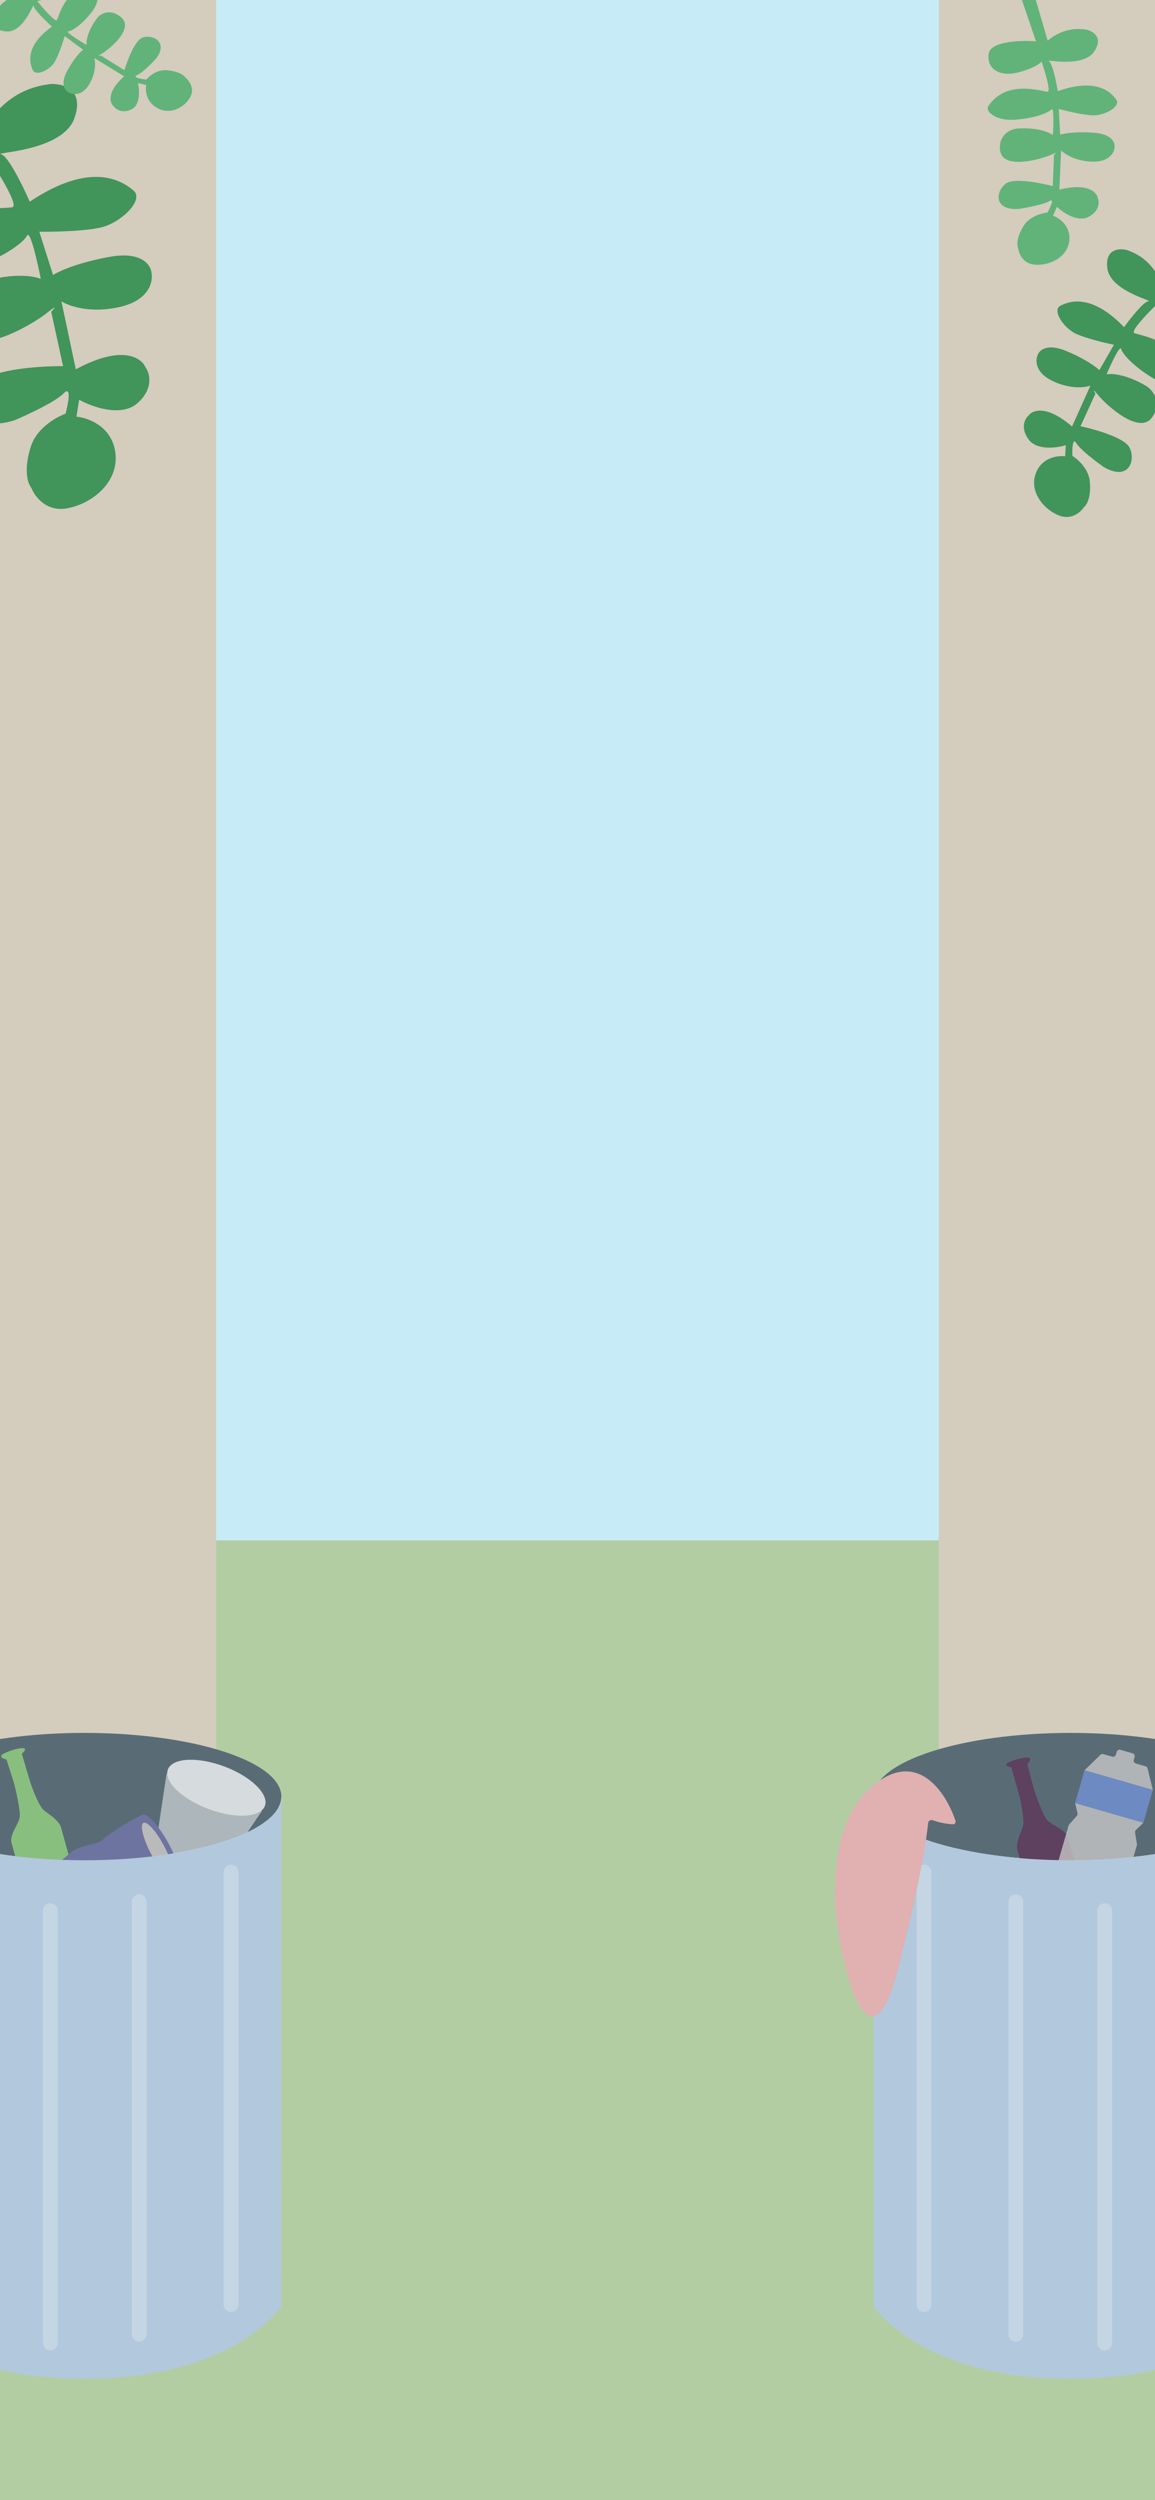 <svg width="390" height="844" viewBox="0 0 390 844" fill="none" xmlns="http://www.w3.org/2000/svg">
<g clip-path="url(#clip0_806_5987)">
<rect width="390" height="844" fill="#C7EBF7"/>
<rect y="520" width="390" height="330" fill="#B3CDA3"/>
<path d="M0 6.10493e-05L73 0V617.389L0 725V6.10493e-05Z" fill="#D4CCBD"/>
<path d="M390 6.10493e-05L317 0V617.389L390 725V6.10493e-05Z" fill="#D4CCBD"/>
<g filter="url(#filter0_d_806_5987)">
<path d="M95 598.5C95 598.615 94.997 598.729 94.992 598.843C94.731 604.227 88.351 609.13 78 612.858C65.826 617.242 48.159 620 28.5 620C-8.227 620 -38 610.374 -38 598.5C-38 586.626 -8.227 577 28.5 577C65.227 577 95 586.626 95 598.5Z" fill="#596C76"/>
<path d="M94.992 598.843C94.731 604.227 88.351 609.13 78 612.858C65.826 617.242 48.159 620 28.5 620C-8.227 620 -38 610.374 -38 598.5V770.5C-38 770.5 -22.299 795 28.5 795C79.299 795 95 770.5 95 770.5L94.992 598.843Z" fill="#B2C8DD"/>
<path fill-rule="evenodd" clip-rule="evenodd" d="M88.209 603.277C88.775 602.827 89.188 602.286 89.424 601.658C90.91 597.7 84.787 591.742 75.748 588.348C66.709 584.955 58.177 585.412 56.691 589.369C56.52 589.826 56.45 590.31 56.474 590.814L56.252 590.727L50.912 626.332C53.406 629.429 60.509 634.945 68.969 632.243L88.419 603.36L88.209 603.277Z" fill="white" fill-opacity="0.5"/>
<ellipse cx="73.058" cy="595.513" rx="17.482" ry="7.653" transform="rotate(20.577 73.058 595.513)" fill="white" fill-opacity="0.5"/>
<path d="M10.035 593.05C9.244 590.406 7.363 584.043 7.363 584.043C10.348 581.381 6.502 582.081 4.247 582.803C1.992 583.525 -1.895 584.931 2.178 585.988C2.178 585.988 4.651 593.522 4.973 594.885C5.761 598.222 6.923 603.318 6.643 605.516C6.364 607.713 3.268 611.144 3.848 613.977L11.526 641.297C11.526 641.297 15.187 645.401 20.582 643.939C25.978 642.477 28.711 638.03 28.711 638.03L20.483 608.52C19.105 605.719 16.116 604.375 14.591 602.91C13.065 601.445 10.827 595.693 10.035 593.05Z" fill="#88BF7E"/>
<path d="M47.819 604.693C51.537 602.785 63.565 623.614 59.973 626.712C56.381 629.811 50.492 632.223 44.074 636.093C37.655 639.963 36.33 638.667 34.401 640.502C33.168 641.676 30.549 642.97 29.328 643.628C27.463 644.634 24.595 642.039 23.245 641.284C19.319 639.089 15.453 633.329 15.166 628.823C15.015 626.444 14.893 623.89 16.486 622.034C19.647 621.937 22.375 618.057 25.488 616.38C28.6 614.702 32.998 614.756 34.873 612.928C37.155 610.704 44.102 606.6 47.819 604.693Z" fill="#6E74A0"/>
<ellipse cx="53.266" cy="616.637" rx="2.565" ry="10.45" transform="rotate(-27.594 53.266 616.637)" fill="#BABABA"/>
<path d="M94.992 598.843C94.731 604.227 88.351 609.13 78 612.858C65.826 617.242 48.159 620 28.5 620C-8.227 620 -38 610.374 -38 598.5V770.5C-38 770.5 -22.299 795 28.5 795C79.299 795 95 770.5 95 770.5L94.992 598.843Z" fill="#B2C8DD"/>
<path fill-rule="evenodd" clip-rule="evenodd" d="M95 598.5C95 598.615 94.997 598.729 94.992 598.843L95 598.5Z" fill="#596C76"/>
<path d="M17 637V783" stroke="#C4D5E4" stroke-width="5" stroke-linecap="round"/>
<path d="M47 634V780" stroke="#C4D5E4" stroke-width="5" stroke-linecap="round"/>
<path d="M78 624V770" stroke="#C4D5E4" stroke-width="5" stroke-linecap="round"/>
</g>
<g filter="url(#filter1_d_806_5987)">
<path d="M295 598.5C295 598.615 295.003 598.729 295.008 598.843C295.269 604.227 301.649 609.13 312 612.858C324.174 617.242 341.841 620 361.5 620C398.227 620 428 610.374 428 598.5C428 586.626 398.227 577 361.5 577C324.773 577 295 586.626 295 598.5Z" fill="#596C76"/>
<path d="M295.008 598.843C295.269 604.227 301.649 609.13 312 612.858C324.174 617.242 341.841 620 361.5 620C398.227 620 428 610.374 428 598.5V770.5C428 770.5 412.299 795 361.5 795C310.701 795 295 770.5 295 770.5L295.008 598.843Z" fill="#B2C8DD"/>
<path d="M344.027 597.645C343.286 594.987 341.483 588.602 341.483 588.602C337.537 587.943 341.164 586.483 343.456 585.891C345.749 585.298 349.787 584.414 346.905 587.481C346.905 587.481 348.833 595.172 349.288 596.497C350.402 599.74 352.137 604.671 353.546 606.38C354.955 608.089 359.404 609.34 360.425 612.045L368.504 639.249C368.504 639.249 367.598 644.674 362.254 646.315C356.91 647.957 352.226 645.653 352.226 645.653L343.443 616.304C343.114 613.2 344.925 610.469 345.434 608.416C345.943 606.362 344.767 600.304 344.027 597.645Z" fill="#5D415F"/>
<path fill-rule="evenodd" clip-rule="evenodd" d="M387.497 589C387.412 588.651 387.147 588.375 386.802 588.275L383.517 587.328C382.986 587.175 382.68 586.62 382.833 586.09L383.11 585.129C383.263 584.598 382.957 584.044 382.426 583.891L378.311 582.704C377.781 582.551 377.227 582.857 377.073 583.388L376.796 584.349C376.643 584.879 376.089 585.185 375.558 585.032L372.544 584.163C372.199 584.064 371.828 584.157 371.57 584.407L366.203 589.62L389.264 596.27L387.497 589ZM363.017 600.669L363.846 604.081C363.923 604.398 363.84 604.732 363.625 604.977L361.016 607.948C360.919 608.058 360.848 608.189 360.807 608.33L359.428 613.113L350.408 644.387C350.255 644.918 350.561 645.472 351.092 645.625L372.23 651.722C372.761 651.875 373.315 651.569 373.468 651.038L381.781 622.213L383.867 614.981C383.908 614.84 383.917 614.691 383.894 614.546L383.267 610.642C383.216 610.32 383.324 609.993 383.558 609.766L386.077 607.32L363.017 600.669Z" fill="#C5C5C5" fill-opacity="0.8"/>
<path d="M389.264 596.27L366.203 589.62L363.017 600.669L386.077 607.32L389.264 596.27Z" fill="#6E8AC2"/>
<path d="M295.008 598.843C295.269 604.227 301.649 609.13 312 612.858C324.174 617.242 341.841 620 361.5 620C398.227 620 428 610.374 428 598.5V770.5C428 770.5 412.299 795 361.5 795C310.701 795 295 770.5 295 770.5L295.008 598.843Z" fill="#B2C8DD"/>
<path fill-rule="evenodd" clip-rule="evenodd" d="M295 598.5C295 598.615 295.003 598.729 295.008 598.843L295 598.5Z" fill="#596C76"/>
<path d="M373 637V783" stroke="#C4D5E4" stroke-width="5" stroke-linecap="round"/>
<path d="M343 634V780" stroke="#C4D5E4" stroke-width="5" stroke-linecap="round"/>
<path d="M312 624V770" stroke="#C4D5E4" stroke-width="5" stroke-linecap="round"/>
</g>
<path d="M294.036 603.4C309.372 589.981 319.196 604.583 322.627 614.624C322.843 615.258 322.361 615.899 321.692 615.859C318.92 615.693 316.497 615.048 314.922 614.479C314.25 614.236 313.479 614.679 313.406 615.39C312.745 621.837 310.009 638.611 303.036 665.4C295.436 694.6 287.869 675.233 285.036 661.9C281.369 648.233 278.036 617.4 294.036 603.4Z" fill="#E1B0B0"/>
<path d="M10.757 149.82C13.07 144.075 19.31 140.658 22.141 139.667C23.067 136.197 24.232 129.963 21.48 132.798C18.728 135.633 9.271 140.037 4.886 141.884C-10.32 146.716 -10.775 133.792 -5.714 128.644C-1.666 124.525 13.98 123.565 21.296 123.599L17.296 105.266C18.443 104.085 19.716 102.537 15.638 105.793C10.539 109.864 -10.008 121.839 -14.374 110.974C-17.867 102.282 -11.823 96.971 -7.399 95.565C2.65 92.371 9.959 92.713 13.76 94.138C12.649 88.409 10.168 77.472 9.123 79.546C7.816 82.14 0.11 87.584 -11.226 91.187C-20.294 94.069 -28.238 91.296 -27.92 87.507C-21.812 68.412 1.753 70.725 4.241 69.934C6.232 69.302 -0.256 58.657 -3.748 53.414C-4.237 54.749 -7.285 58.568 -15.567 63.16C-25.919 68.9 -34.833 65.511 -35.375 56.386C-35.795 49.316 -19.237 44.268 -9.931 42.581L-33.565 6.527L-23.576 6.348L-3.295 40.473C4.498 29.555 14.606 28.794 16.62 28.426C18.634 28.058 29.134 28.533 25.13 39.88C21.126 51.227 -2.561 51.403 0.399 52.096C2.767 52.65 7.818 62.989 10.047 68.089C30.873 54.119 41.325 61.144 45.071 64.31C48.816 67.476 40.909 75.163 34.117 76.777C28.683 78.068 17.954 78.283 13.27 78.229L17.907 92.82C19.935 91.54 26.646 88.517 37.26 86.669C47.875 84.82 50.942 89.491 51.149 92.057C51.763 94.948 50.496 101.304 40.512 103.606C30.529 105.907 23.168 103.309 20.736 101.722L25.598 124.683C41.181 116.245 47.777 120.72 49.128 124.012C50.546 125.921 52.015 130.99 46.544 135.996C41.073 141.002 31.053 137.38 26.728 134.943L25.811 140.679C29.456 140.973 37.153 143.61 38.783 151.805C40.821 162.048 31.73 169.839 22.844 171.573C15.736 172.961 11.757 167.654 10.655 164.828C7.661 160.77 9.475 153.132 10.757 149.82Z" fill="#41945A"/>
<path d="M55.681 23.684C52.682 23.686 50.242 25.817 49.398 26.882C47.649 26.676 44.577 26.089 46.274 25.383C47.971 24.677 51.305 21.311 52.76 19.716C57.069 13.907 51.085 11.432 47.995 12.742C45.523 13.79 42.966 20.472 41.996 23.683L33.96 18.703C33.253 18.997 32.357 19.282 34.43 18.069C37.021 16.553 45.391 9.664 40.898 5.838C37.303 2.778 34.004 4.489 32.75 6.179C29.902 10.018 29.078 13.279 29.231 15.194C26.702 13.699 21.92 10.686 23.032 10.594C24.421 10.478 28.006 8.062 31.218 3.732C33.788 0.269 33.562 -3.698 31.747 -4.226C21.992 -4.914 19.899 5.813 19.193 6.764C18.629 7.524 14.525 2.808 12.543 0.355C13.233 0.377 15.43 -0.286 18.694 -3.104C22.774 -6.626 22.39 -11.127 18.195 -12.972C14.945 -14.4 10.353 -8.038 8.309 -4.259L-5.369 -20.958L-6.799 -16.616L6.429 -1.725C0.272 -0.234 -1.446 4.058 -1.89 4.875C-2.333 5.692 -3.526 10.374 2.321 10.619C8.168 10.864 11.442 0.521 11.368 1.94C11.308 3.074 15.463 7.107 17.548 8.981C8.207 15.642 10.085 21.456 11.061 23.654C12.037 25.851 16.697 23.742 18.368 21.052C19.704 18.899 21.25 14.239 21.856 12.178L28.056 16.778C27.184 17.441 24.866 19.848 22.571 24.17C20.276 28.493 22.047 30.659 23.22 31.201C24.489 31.98 27.633 32.544 30.055 28.577C32.477 24.61 32.253 20.929 31.839 19.585L41.923 25.757C35.877 31.095 37.08 34.772 38.438 35.944C39.14 36.901 41.313 38.437 44.392 36.922C47.471 35.408 47.127 30.382 46.569 28.058L49.376 28.667C49.023 30.315 49.218 34.15 52.832 36.307C57.348 39.004 62.217 36.394 64.226 32.808C65.833 29.94 63.888 27.263 62.714 26.283C61.219 24.257 57.402 23.706 55.681 23.684Z" fill="#61B379"/>
<path d="M367.902 161.862C367.231 157.923 363.766 154.914 362.117 153.902C362.009 151.587 362.129 147.498 363.475 149.662C364.821 151.826 370.18 155.898 372.69 157.664C381.614 162.794 383.672 154.709 381.187 150.77C379.2 147.619 369.469 144.869 364.852 143.888L369.886 132.88C369.325 131.978 368.735 130.827 370.86 133.439C373.516 136.704 384.826 147.07 389.068 140.819C392.461 135.818 389.379 131.642 386.784 130.149C380.886 126.758 376.232 125.972 373.641 126.349C375.126 122.89 378.19 116.336 378.564 117.787C379.032 119.601 383.144 124.089 389.796 127.914C395.117 130.974 400.505 130.314 400.824 127.882C399.591 115.008 384.419 113.236 382.959 112.397C381.79 111.725 387.339 105.904 390.26 103.078C390.385 103.986 391.783 106.811 396.374 110.841C402.113 115.879 408.196 114.964 409.789 109.286C411.023 104.887 401.277 99.436 395.642 97.097L415.482 77.608L409.21 76.126L391.748 94.858C388.331 86.907 382.064 85.042 380.845 84.534C379.626 84.026 372.941 82.886 373.91 90.588C374.879 98.289 389.787 101.647 387.826 101.678C386.257 101.703 381.656 107.528 379.552 110.438C368.338 98.777 360.787 101.773 357.992 103.255C355.197 104.738 359.127 110.667 363.188 112.615C366.437 114.174 373.17 115.78 376.13 116.388L371.207 124.95C370.104 123.865 366.288 121.04 359.85 118.42C353.413 115.8 350.839 118.324 350.357 119.913C349.573 121.651 349.501 125.832 355.479 128.651C361.457 131.47 366.453 130.841 368.204 130.174L361.992 143.982C353.325 136.527 348.554 138.443 347.251 140.333C346.095 141.342 344.474 144.337 347.237 148.242C350 152.148 356.812 151.238 359.873 150.294L359.665 154.036C357.327 153.722 352.113 154.329 349.963 159.271C347.274 165.449 351.937 171.606 357.3 173.918C361.591 175.767 364.827 172.967 365.909 171.336C368.352 169.188 368.256 164.125 367.902 161.862Z" fill="#41945A"/>
<path d="M346.006 75.719C348.088 72.894 351.995 71.901 353.689 71.758C354.688 69.984 356.208 66.728 354.297 67.895C352.386 69.061 346.574 70.141 343.906 70.534C334.879 71.036 336.456 63.879 339.962 61.77C342.766 60.082 351.487 61.767 355.497 62.821L355.894 52.195C356.69 51.709 357.608 51.039 354.909 52.25C351.536 53.763 338.568 57.429 337.708 50.849C337.02 45.586 341.088 43.525 343.714 43.379C349.68 43.048 353.642 44.269 355.527 45.588C355.728 42.288 355.912 35.935 355.045 36.925C353.962 38.164 348.963 40.062 342.233 40.436C336.849 40.735 332.882 38.09 333.593 36.056C339.644 26.441 352.249 31.043 353.726 30.96C354.908 30.895 352.853 24.136 351.677 20.765C351.22 21.429 349.008 23.093 343.814 24.442C337.322 26.129 332.909 23.008 333.902 17.924C334.671 13.985 344.471 13.556 349.816 13.947L341.945 -9.18L347.451 -7.866L353.756 13.728C359.576 8.839 365.23 9.85 366.387 9.933C367.545 10.016 373.24 11.761 369.438 17.421C365.637 23.082 352.613 19.829 354.139 20.628C355.36 21.267 356.67 27.655 357.173 30.769C370.576 26.047 375.318 31.38 376.926 33.647C378.534 35.914 373.108 39.014 369.153 38.939C365.988 38.88 360.071 37.481 357.507 36.788L357.989 45.451C359.283 45.035 363.393 44.326 369.479 44.812C375.565 45.299 376.588 48.295 376.338 49.733C376.267 51.406 374.673 54.715 368.869 54.566C363.065 54.418 359.393 51.951 358.283 50.736L357.704 64.023C367.448 61.597 370.436 64.985 370.711 66.982C371.22 68.23 371.309 71.22 367.599 73.194C363.889 75.167 358.903 71.762 356.874 69.813L355.56 72.832C357.518 73.508 361.369 76.044 361.105 80.771C360.775 86.68 354.684 89.67 349.563 89.365C345.467 89.122 344.033 85.647 343.828 83.941C342.759 81.29 344.834 77.356 346.006 75.719Z" fill="#61B379"/>
</g>
<defs>
<filter id="filter0_d_806_5987" x="-38" y="576" width="133" height="227" filterUnits="userSpaceOnUse" color-interpolation-filters="sRGB">
<feFlood flood-opacity="0" result="BackgroundImageFix"/>
<feColorMatrix in="SourceAlpha" type="matrix" values="0 0 0 0 0 0 0 0 0 0 0 0 0 0 0 0 0 0 127 0" result="hardAlpha"/>
<feOffset dy="8"/>
<feComposite in2="hardAlpha" operator="out"/>
<feColorMatrix type="matrix" values="0 0 0 0 0.577 0 0 0 0 0.657 0 0 0 0 0.729 0 0 0 1 0"/>
<feBlend mode="normal" in2="BackgroundImageFix" result="effect1_dropShadow_806_5987"/>
<feBlend mode="normal" in="SourceGraphic" in2="effect1_dropShadow_806_5987" result="shape"/>
</filter>
<filter id="filter1_d_806_5987" x="295" y="577" width="133" height="226" filterUnits="userSpaceOnUse" color-interpolation-filters="sRGB">
<feFlood flood-opacity="0" result="BackgroundImageFix"/>
<feColorMatrix in="SourceAlpha" type="matrix" values="0 0 0 0 0 0 0 0 0 0 0 0 0 0 0 0 0 0 127 0" result="hardAlpha"/>
<feOffset dy="8"/>
<feComposite in2="hardAlpha" operator="out"/>
<feColorMatrix type="matrix" values="0 0 0 0 0.577 0 0 0 0 0.657 0 0 0 0 0.729 0 0 0 1 0"/>
<feBlend mode="normal" in2="BackgroundImageFix" result="effect1_dropShadow_806_5987"/>
<feBlend mode="normal" in="SourceGraphic" in2="effect1_dropShadow_806_5987" result="shape"/>
</filter>
<clipPath id="clip0_806_5987">
<rect width="390" height="844" fill="white"/>
</clipPath>
</defs>
</svg>
